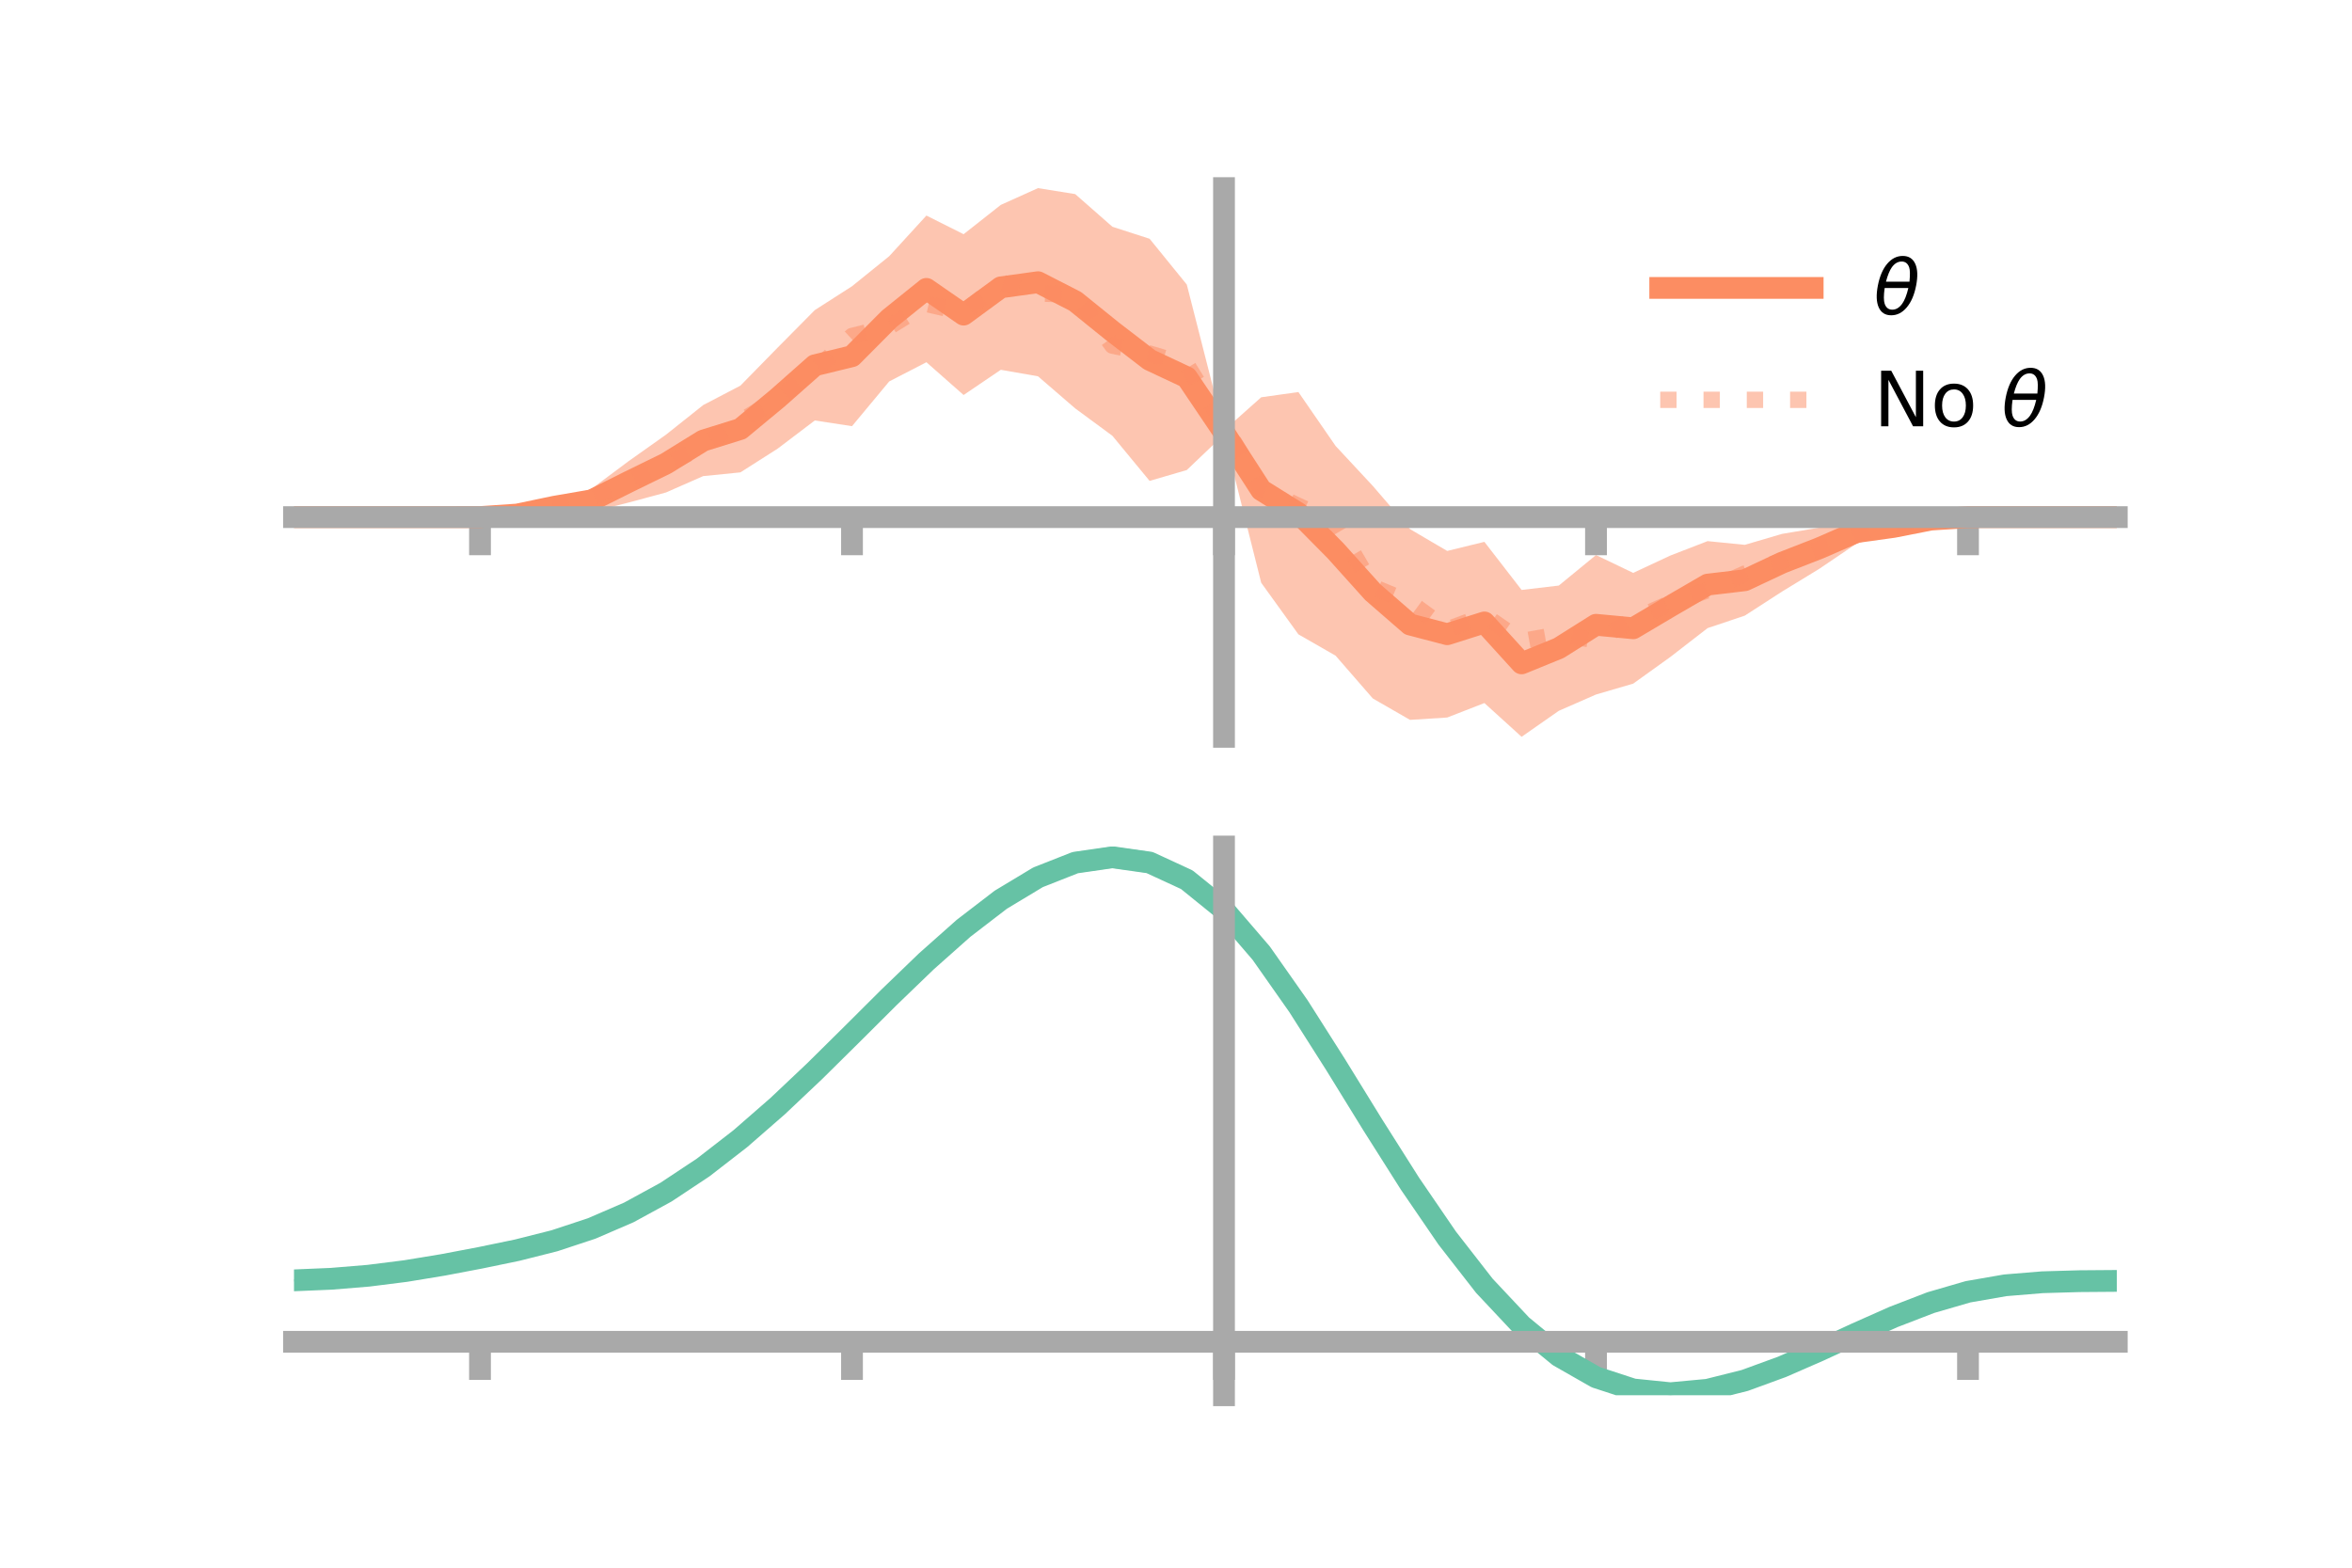 <?xml version="1.0" encoding="utf-8" standalone="no"?>
<!DOCTYPE svg PUBLIC "-//W3C//DTD SVG 1.1//EN"
  "http://www.w3.org/Graphics/SVG/1.1/DTD/svg11.dtd">
<!-- Created with matplotlib (https://matplotlib.org/) -->
<svg height="144pt" version="1.1" viewBox="0 0 216 144" width="216pt" xmlns="http://www.w3.org/2000/svg" xmlns:xlink="http://www.w3.org/1999/xlink">
 <defs>
  <style type="text/css">*{stroke-linecap:butt;stroke-linejoin:round;}</style>
 </defs>
 <g id="figure_1">
  <g id="patch_1">
   <path d="M 0 144 
L 216 144 
L 216 0 
L 0 0 
z
" style="fill:none;"/>
  </g>
  <g id="axes_1">
   <g id="patch_2">
    <path d="M 27 67.68 
L 194.4 67.68 
L 194.4 17.28 
L 27 17.28 
z
" style="fill:none;"/>
   </g>
   <g id="PolyCollection_1">
    <path clip-path="url(#p38ff76e0b4)" d="M 27 47.499 
L 27 47.499 
L 30.416 47.499 
L 33.833 47.499 
L 37.249 47.499 
L 40.665 47.499 
L 44.082 47.486 
L 47.498 47.029 
L 50.914 46.06 
L 54.331 44.895 
L 57.747 42.347 
L 61.163 39.927 
L 64.58 37.208 
L 67.996 35.423 
L 71.412 31.936 
L 74.829 28.484 
L 78.245 26.294 
L 81.661 23.535 
L 85.078 19.8 
L 88.494 21.513 
L 91.91 18.82 
L 95.327 17.28 
L 98.743 17.828 
L 102.159 20.828 
L 105.576 21.932 
L 108.992 26.14 
L 112.408 39.534 
L 115.824 36.493 
L 119.241 36.011 
L 122.657 40.962 
L 126.073 44.634 
L 129.49 48.601 
L 132.906 50.607 
L 136.322 49.771 
L 139.739 54.189 
L 143.155 53.787 
L 146.571 50.984 
L 149.988 52.624 
L 153.404 51.028 
L 156.82 49.705 
L 160.237 50.046 
L 163.653 49.041 
L 167.069 48.468 
L 170.486 47.809 
L 173.902 47.913 
L 177.318 47.494 
L 180.735 47.493 
L 184.151 47.499 
L 187.567 47.499 
L 190.984 47.499 
L 194.4 47.499 
L 194.4 47.499 
L 194.4 47.499 
L 190.984 47.499 
L 187.567 47.499 
L 184.151 47.499 
L 180.735 47.512 
L 177.318 47.962 
L 173.902 48.888 
L 170.486 49.939 
L 167.069 52.253 
L 163.653 54.341 
L 160.237 56.549 
L 156.82 57.695 
L 153.404 60.342 
L 149.988 62.795 
L 146.571 63.795 
L 143.155 65.292 
L 139.739 67.68 
L 136.322 64.578 
L 132.906 65.908 
L 129.49 66.124 
L 126.073 64.156 
L 122.657 60.228 
L 119.241 58.267 
L 115.824 53.529 
L 112.408 39.915 
L 108.992 43.175 
L 105.576 44.173 
L 102.159 40.03 
L 98.743 37.514 
L 95.327 34.565 
L 91.91 33.968 
L 88.494 36.284 
L 85.078 33.272 
L 81.661 35.037 
L 78.245 39.146 
L 74.829 38.622 
L 71.412 41.214 
L 67.996 43.39 
L 64.58 43.733 
L 61.163 45.235 
L 57.747 46.157 
L 54.331 47.021 
L 50.914 47.034 
L 47.498 47.497 
L 44.082 47.505 
L 40.665 47.499 
L 37.249 47.499 
L 33.833 47.499 
L 30.416 47.499 
L 27 47.499 
z
" style="fill:#fc8d62;fill-opacity:0.5;"/>
   </g>
   <g id="matplotlib.axis_1">
    <g id="xtick_1">
     <g id="line2d_1">
      <defs>
       <path d="M 0 0 
L 0 3.5 
" id="ma78bd517b7" style="stroke:#a9a9a9;stroke-width:2;"/>
      </defs>
      <g>
       <use style="fill:#a9a9a9;stroke:#a9a9a9;stroke-width:2;" x="44.082" xlink:href="#ma78bd517b7" y="47.499"/>
      </g>
     </g>
    </g>
    <g id="xtick_2">
     <g id="line2d_2">
      <g>
       <use style="fill:#a9a9a9;stroke:#a9a9a9;stroke-width:2;" x="78.245" xlink:href="#ma78bd517b7" y="47.499"/>
      </g>
     </g>
    </g>
    <g id="xtick_3">
     <g id="line2d_3">
      <g>
       <use style="fill:#a9a9a9;stroke:#a9a9a9;stroke-width:2;" x="112.408" xlink:href="#ma78bd517b7" y="47.499"/>
      </g>
     </g>
    </g>
    <g id="xtick_4">
     <g id="line2d_4">
      <g>
       <use style="fill:#a9a9a9;stroke:#a9a9a9;stroke-width:2;" x="146.571" xlink:href="#ma78bd517b7" y="47.499"/>
      </g>
     </g>
    </g>
    <g id="xtick_5">
     <g id="line2d_5">
      <g>
       <use style="fill:#a9a9a9;stroke:#a9a9a9;stroke-width:2;" x="180.735" xlink:href="#ma78bd517b7" y="47.499"/>
      </g>
     </g>
    </g>
   </g>
   <g id="matplotlib.axis_2"/>
   <g id="line2d_6">
    <path clip-path="url(#p38ff76e0b4)" d="M 27 47.499 
L 30.416 47.499 
L 33.833 47.499 
L 37.249 47.499 
L 40.665 47.499 
L 44.082 47.495 
L 47.498 47.263 
L 50.914 46.547 
L 54.331 45.958 
L 57.747 44.252 
L 61.163 42.581 
L 64.58 40.47 
L 67.996 39.406 
L 71.412 36.575 
L 74.829 33.553 
L 78.245 32.72 
L 81.661 29.286 
L 85.078 26.536 
L 88.494 28.899 
L 91.91 26.394 
L 95.327 25.922 
L 98.743 27.671 
L 102.159 30.429 
L 105.576 33.053 
L 108.992 34.658 
L 112.408 39.724 
L 115.824 45.011 
L 119.241 47.139 
L 122.657 50.595 
L 126.073 54.395 
L 129.49 57.362 
L 132.906 58.257 
L 136.322 57.175 
L 139.739 60.934 
L 143.155 59.539 
L 146.571 57.39 
L 149.988 57.71 
L 153.404 55.685 
L 156.82 53.7 
L 160.237 53.297 
L 163.653 51.691 
L 167.069 50.361 
L 170.486 48.874 
L 173.902 48.4 
L 177.318 47.728 
L 180.735 47.503 
L 184.151 47.499 
L 187.567 47.499 
L 190.984 47.499 
L 194.4 47.499 
" style="fill:none;stroke:#fc8d62;stroke-linecap:square;stroke-width:2;"/>
   </g>
   <g id="line2d_7">
    <path clip-path="url(#p38ff76e0b4)" d="M 27 47.499 
L 30.416 47.499 
L 33.833 47.499 
L 37.249 47.499 
L 40.665 47.499 
L 44.082 47.496 
L 47.498 47.256 
L 50.914 46.637 
L 54.331 45.715 
L 57.747 44.17 
L 61.163 42.684 
L 64.58 40.966 
L 67.996 38.706 
L 71.412 36.613 
L 74.829 34.01 
L 78.245 30.861 
L 81.661 30.013 
L 85.078 27.915 
L 88.494 28.711 
L 91.91 25.922 
L 95.327 26.96 
L 98.743 27.065 
L 102.159 31.746 
L 105.576 32.48 
L 108.992 33.494 
L 112.408 39.061 
L 115.824 44.851 
L 119.241 46.467 
L 122.657 48.05 
L 126.073 53.896 
L 129.49 55.328 
L 132.906 57.826 
L 136.322 56.541 
L 139.739 58.892 
L 143.155 58.277 
L 146.571 58.81 
L 149.988 56.911 
L 153.404 55.392 
L 156.82 54.22 
L 160.237 52.688 
L 163.653 51.514 
L 167.069 50.41 
L 170.486 49.103 
L 173.902 48.306 
L 177.318 47.734 
L 180.735 47.502 
L 184.151 47.499 
L 187.567 47.499 
L 190.984 47.499 
L 194.4 47.499 
" style="fill:none;stroke:#fc8d62;stroke-dasharray:1.5,2.475;stroke-dashoffset:0;stroke-opacity:0.5;stroke-width:1.5;"/>
   </g>
   <g id="patch_3">
    <path d="M 112.408 67.68 
L 112.408 17.28 
" style="fill:none;stroke:#a9a9a9;stroke-linecap:square;stroke-linejoin:miter;stroke-width:2;"/>
   </g>
   <g id="patch_4">
    <path d="M 194.4 67.68 
L 194.4 17.28 
" style="fill:none;"/>
   </g>
   <g id="patch_5">
    <path d="M 27 47.499 
L 194.4 47.499 
" style="fill:none;stroke:#a9a9a9;stroke-linecap:square;stroke-linejoin:miter;stroke-width:2;"/>
   </g>
   <g id="patch_6">
    <path d="M 27 17.28 
L 194.4 17.28 
" style="fill:none;"/>
   </g>
   <g id="legend_1">
    <g id="line2d_8">
     <path d="M 152.47 26.449 
L 166.47 26.449 
" style="fill:none;stroke:#fc8d62;stroke-linecap:square;stroke-width:2;"/>
    </g>
    <g id="line2d_9"/>
    <g id="text_1">
     <!-- $\theta$ -->
     <g transform="translate(172.07 28.899)scale(0.07 -0.07)">
      <defs>
       <path d="M 45.516 34.672 
L 14.453 34.672 
Q 12.359 20.062 14.5 13.875 
Q 17.188 6.25 24.469 6.25 
Q 31.781 6.25 37.359 13.922 
Q 42.234 20.656 45.516 34.672 
z
M 47.016 42.969 
Q 48.344 56.844 46.625 61.719 
Q 43.953 69.438 36.766 69.438 
Q 29.297 69.438 23.828 61.812 
Q 19.531 55.672 16.156 42.969 
z
M 38.188 76.766 
Q 49.906 76.766 54.594 66.406 
Q 59.281 56.109 55.719 37.844 
Q 52.203 19.625 43.453 9.281 
Q 34.766 -1.125 23.047 -1.125 
Q 11.281 -1.125 6.641 9.281 
Q 2 19.625 5.516 37.844 
Q 9.078 56.109 17.719 66.406 
Q 26.422 76.766 38.188 76.766 
z
" id="DejaVuSans-Oblique-952"/>
      </defs>
      <use transform="translate(0 0.234)" xlink:href="#DejaVuSans-Oblique-952"/>
     </g>
    </g>
    <g id="line2d_10">
     <path d="M 152.47 36.724 
L 166.47 36.724 
" style="fill:none;stroke:#fc8d62;stroke-dasharray:1.5,2.475;stroke-dashoffset:0;stroke-opacity:0.5;stroke-width:1.5;"/>
    </g>
    <g id="line2d_11"/>
    <g id="text_2">
     <!-- No $\theta$ -->
     <g transform="translate(172.07 39.174)scale(0.07 -0.07)">
      <defs>
       <path d="M 9.812 72.906 
L 23.094 72.906 
L 55.422 11.922 
L 55.422 72.906 
L 64.984 72.906 
L 64.984 0 
L 51.703 0 
L 19.391 60.984 
L 19.391 0 
L 9.812 0 
z
" id="DejaVuSans-78"/>
       <path d="M 30.609 48.391 
Q 23.391 48.391 19.188 42.75 
Q 14.984 37.109 14.984 27.297 
Q 14.984 17.484 19.156 11.844 
Q 23.344 6.203 30.609 6.203 
Q 37.797 6.203 41.984 11.859 
Q 46.188 17.531 46.188 27.297 
Q 46.188 37.016 41.984 42.703 
Q 37.797 48.391 30.609 48.391 
z
M 30.609 56 
Q 42.328 56 49.016 48.375 
Q 55.719 40.766 55.719 27.297 
Q 55.719 13.875 49.016 6.219 
Q 42.328 -1.422 30.609 -1.422 
Q 18.844 -1.422 12.172 6.219 
Q 5.516 13.875 5.516 27.297 
Q 5.516 40.766 12.172 48.375 
Q 18.844 56 30.609 56 
z
" id="DejaVuSans-111"/>
       <path id="DejaVuSans-32"/>
      </defs>
      <use transform="translate(0 0.234)" xlink:href="#DejaVuSans-78"/>
      <use transform="translate(74.805 0.234)" xlink:href="#DejaVuSans-111"/>
      <use transform="translate(135.986 0.234)" xlink:href="#DejaVuSans-32"/>
      <use transform="translate(167.773 0.234)" xlink:href="#DejaVuSans-Oblique-952"/>
     </g>
    </g>
   </g>
  </g>
  <g id="axes_2">
   <g id="patch_7">
    <path d="M 27 128.16 
L 194.4 128.16 
L 194.4 77.76 
L 27 77.76 
z
" style="fill:none;"/>
   </g>
   <g id="PolyCollection_2">
    <path clip-path="url(#p278eb1e44e)" d="M 27 117.706 
L 27 117.508 
L 30.416 117.363 
L 33.833 117.076 
L 37.249 116.633 
L 40.665 116.054 
L 44.082 115.385 
L 47.498 114.66 
L 50.914 113.779 
L 54.331 112.629 
L 57.747 111.13 
L 61.163 109.233 
L 64.58 106.924 
L 67.996 104.222 
L 71.412 101.178 
L 74.829 97.874 
L 78.245 94.415 
L 81.661 90.927 
L 85.078 87.553 
L 88.494 84.444 
L 91.91 81.757 
L 95.327 79.649 
L 98.743 78.269 
L 102.159 77.76 
L 105.576 78.25 
L 108.992 79.854 
L 112.408 82.664 
L 115.824 86.704 
L 119.241 91.643 
L 122.657 97.106 
L 126.073 102.739 
L 129.49 108.227 
L 132.906 113.307 
L 136.322 117.772 
L 139.739 121.476 
L 143.155 124.331 
L 146.571 126.309 
L 149.988 127.437 
L 153.404 127.79 
L 156.82 127.477 
L 160.237 126.628 
L 163.653 125.391 
L 167.069 123.915 
L 170.486 122.352 
L 173.902 120.846 
L 177.318 119.533 
L 180.735 118.54 
L 184.151 117.946 
L 187.567 117.666 
L 190.984 117.574 
L 194.4 117.554 
L 194.4 117.76 
L 194.4 117.76 
L 190.984 117.793 
L 187.567 117.895 
L 184.151 118.18 
L 180.735 118.774 
L 177.318 119.767 
L 173.902 121.089 
L 170.486 122.616 
L 167.069 124.207 
L 163.653 125.712 
L 160.237 126.974 
L 156.82 127.838 
L 153.404 128.16 
L 149.988 127.816 
L 146.571 126.712 
L 143.155 124.787 
L 139.739 122.023 
L 136.322 118.447 
L 132.906 114.137 
L 129.49 109.231 
L 126.073 103.925 
L 122.657 98.474 
L 119.241 93.182 
L 115.824 88.395 
L 112.408 84.479 
L 108.992 81.759 
L 105.576 80.206 
L 102.159 79.727 
L 98.743 80.207 
L 95.327 81.52 
L 91.91 83.53 
L 88.494 86.089 
L 85.078 89.05 
L 81.661 92.264 
L 78.245 95.586 
L 74.829 98.885 
L 71.412 102.041 
L 67.996 104.955 
L 64.58 107.55 
L 61.163 109.776 
L 57.747 111.608 
L 54.331 113.057 
L 50.914 114.165 
L 47.498 115.008 
L 44.082 115.696 
L 40.665 116.327 
L 37.249 116.872 
L 33.833 117.288 
L 30.416 117.562 
L 27 117.706 
z
" style="fill:#66c2a5;fill-opacity:0.5;"/>
   </g>
   <g id="matplotlib.axis_3">
    <g id="xtick_6">
     <g id="line2d_12">
      <g>
       <use style="fill:#a9a9a9;stroke:#a9a9a9;stroke-width:2;" x="44.082" xlink:href="#ma78bd517b7" y="123.251"/>
      </g>
     </g>
    </g>
    <g id="xtick_7">
     <g id="line2d_13">
      <g>
       <use style="fill:#a9a9a9;stroke:#a9a9a9;stroke-width:2;" x="78.245" xlink:href="#ma78bd517b7" y="123.251"/>
      </g>
     </g>
    </g>
    <g id="xtick_8">
     <g id="line2d_14">
      <g>
       <use style="fill:#a9a9a9;stroke:#a9a9a9;stroke-width:2;" x="112.408" xlink:href="#ma78bd517b7" y="123.251"/>
      </g>
     </g>
    </g>
    <g id="xtick_9">
     <g id="line2d_15">
      <g>
       <use style="fill:#a9a9a9;stroke:#a9a9a9;stroke-width:2;" x="146.571" xlink:href="#ma78bd517b7" y="123.251"/>
      </g>
     </g>
    </g>
    <g id="xtick_10">
     <g id="line2d_16">
      <g>
       <use style="fill:#a9a9a9;stroke:#a9a9a9;stroke-width:2;" x="180.735" xlink:href="#ma78bd517b7" y="123.251"/>
      </g>
     </g>
    </g>
   </g>
   <g id="matplotlib.axis_4"/>
   <g id="line2d_17">
    <path clip-path="url(#p278eb1e44e)" d="M 27 117.607 
L 30.416 117.463 
L 33.833 117.182 
L 37.249 116.752 
L 40.665 116.19 
L 44.082 115.541 
L 47.498 114.834 
L 50.914 113.972 
L 54.331 112.843 
L 57.747 111.369 
L 61.163 109.504 
L 64.58 107.237 
L 67.996 104.588 
L 71.412 101.609 
L 74.829 98.379 
L 78.245 95 
L 81.661 91.595 
L 85.078 88.302 
L 88.494 85.267 
L 91.91 82.643 
L 95.327 80.585 
L 98.743 79.238 
L 102.159 78.743 
L 105.576 79.228 
L 108.992 80.806 
L 112.408 83.572 
L 115.824 87.549 
L 119.241 92.413 
L 122.657 97.79 
L 126.073 103.332 
L 129.49 108.729 
L 132.906 113.722 
L 136.322 118.109 
L 139.739 121.749 
L 143.155 124.559 
L 146.571 126.51 
L 149.988 127.627 
L 153.404 127.975 
L 156.82 127.657 
L 160.237 126.801 
L 163.653 125.552 
L 167.069 124.061 
L 170.486 122.484 
L 173.902 120.967 
L 177.318 119.65 
L 180.735 118.657 
L 184.151 118.063 
L 187.567 117.781 
L 190.984 117.683 
L 194.4 117.657 
" style="fill:none;stroke:#66c2a5;stroke-linecap:square;stroke-width:2;"/>
   </g>
   <g id="patch_8">
    <path d="M 112.408 128.16 
L 112.408 77.76 
" style="fill:none;stroke:#a9a9a9;stroke-linecap:square;stroke-linejoin:miter;stroke-width:2;"/>
   </g>
   <g id="patch_9">
    <path d="M 194.4 128.16 
L 194.4 77.76 
" style="fill:none;"/>
   </g>
   <g id="patch_10">
    <path d="M 27 123.251 
L 194.4 123.251 
" style="fill:none;stroke:#a9a9a9;stroke-linecap:square;stroke-linejoin:miter;stroke-width:2;"/>
   </g>
   <g id="patch_11">
    <path d="M 27 77.76 
L 194.4 77.76 
" style="fill:none;"/>
   </g>
  </g>
 </g>
 <defs>
  <clipPath id="p38ff76e0b4">
   <rect height="50.4" width="167.4" x="27" y="17.28"/>
  </clipPath>
  <clipPath id="p278eb1e44e">
   <rect height="50.4" width="167.4" x="27" y="77.76"/>
  </clipPath>
 </defs>
</svg>
